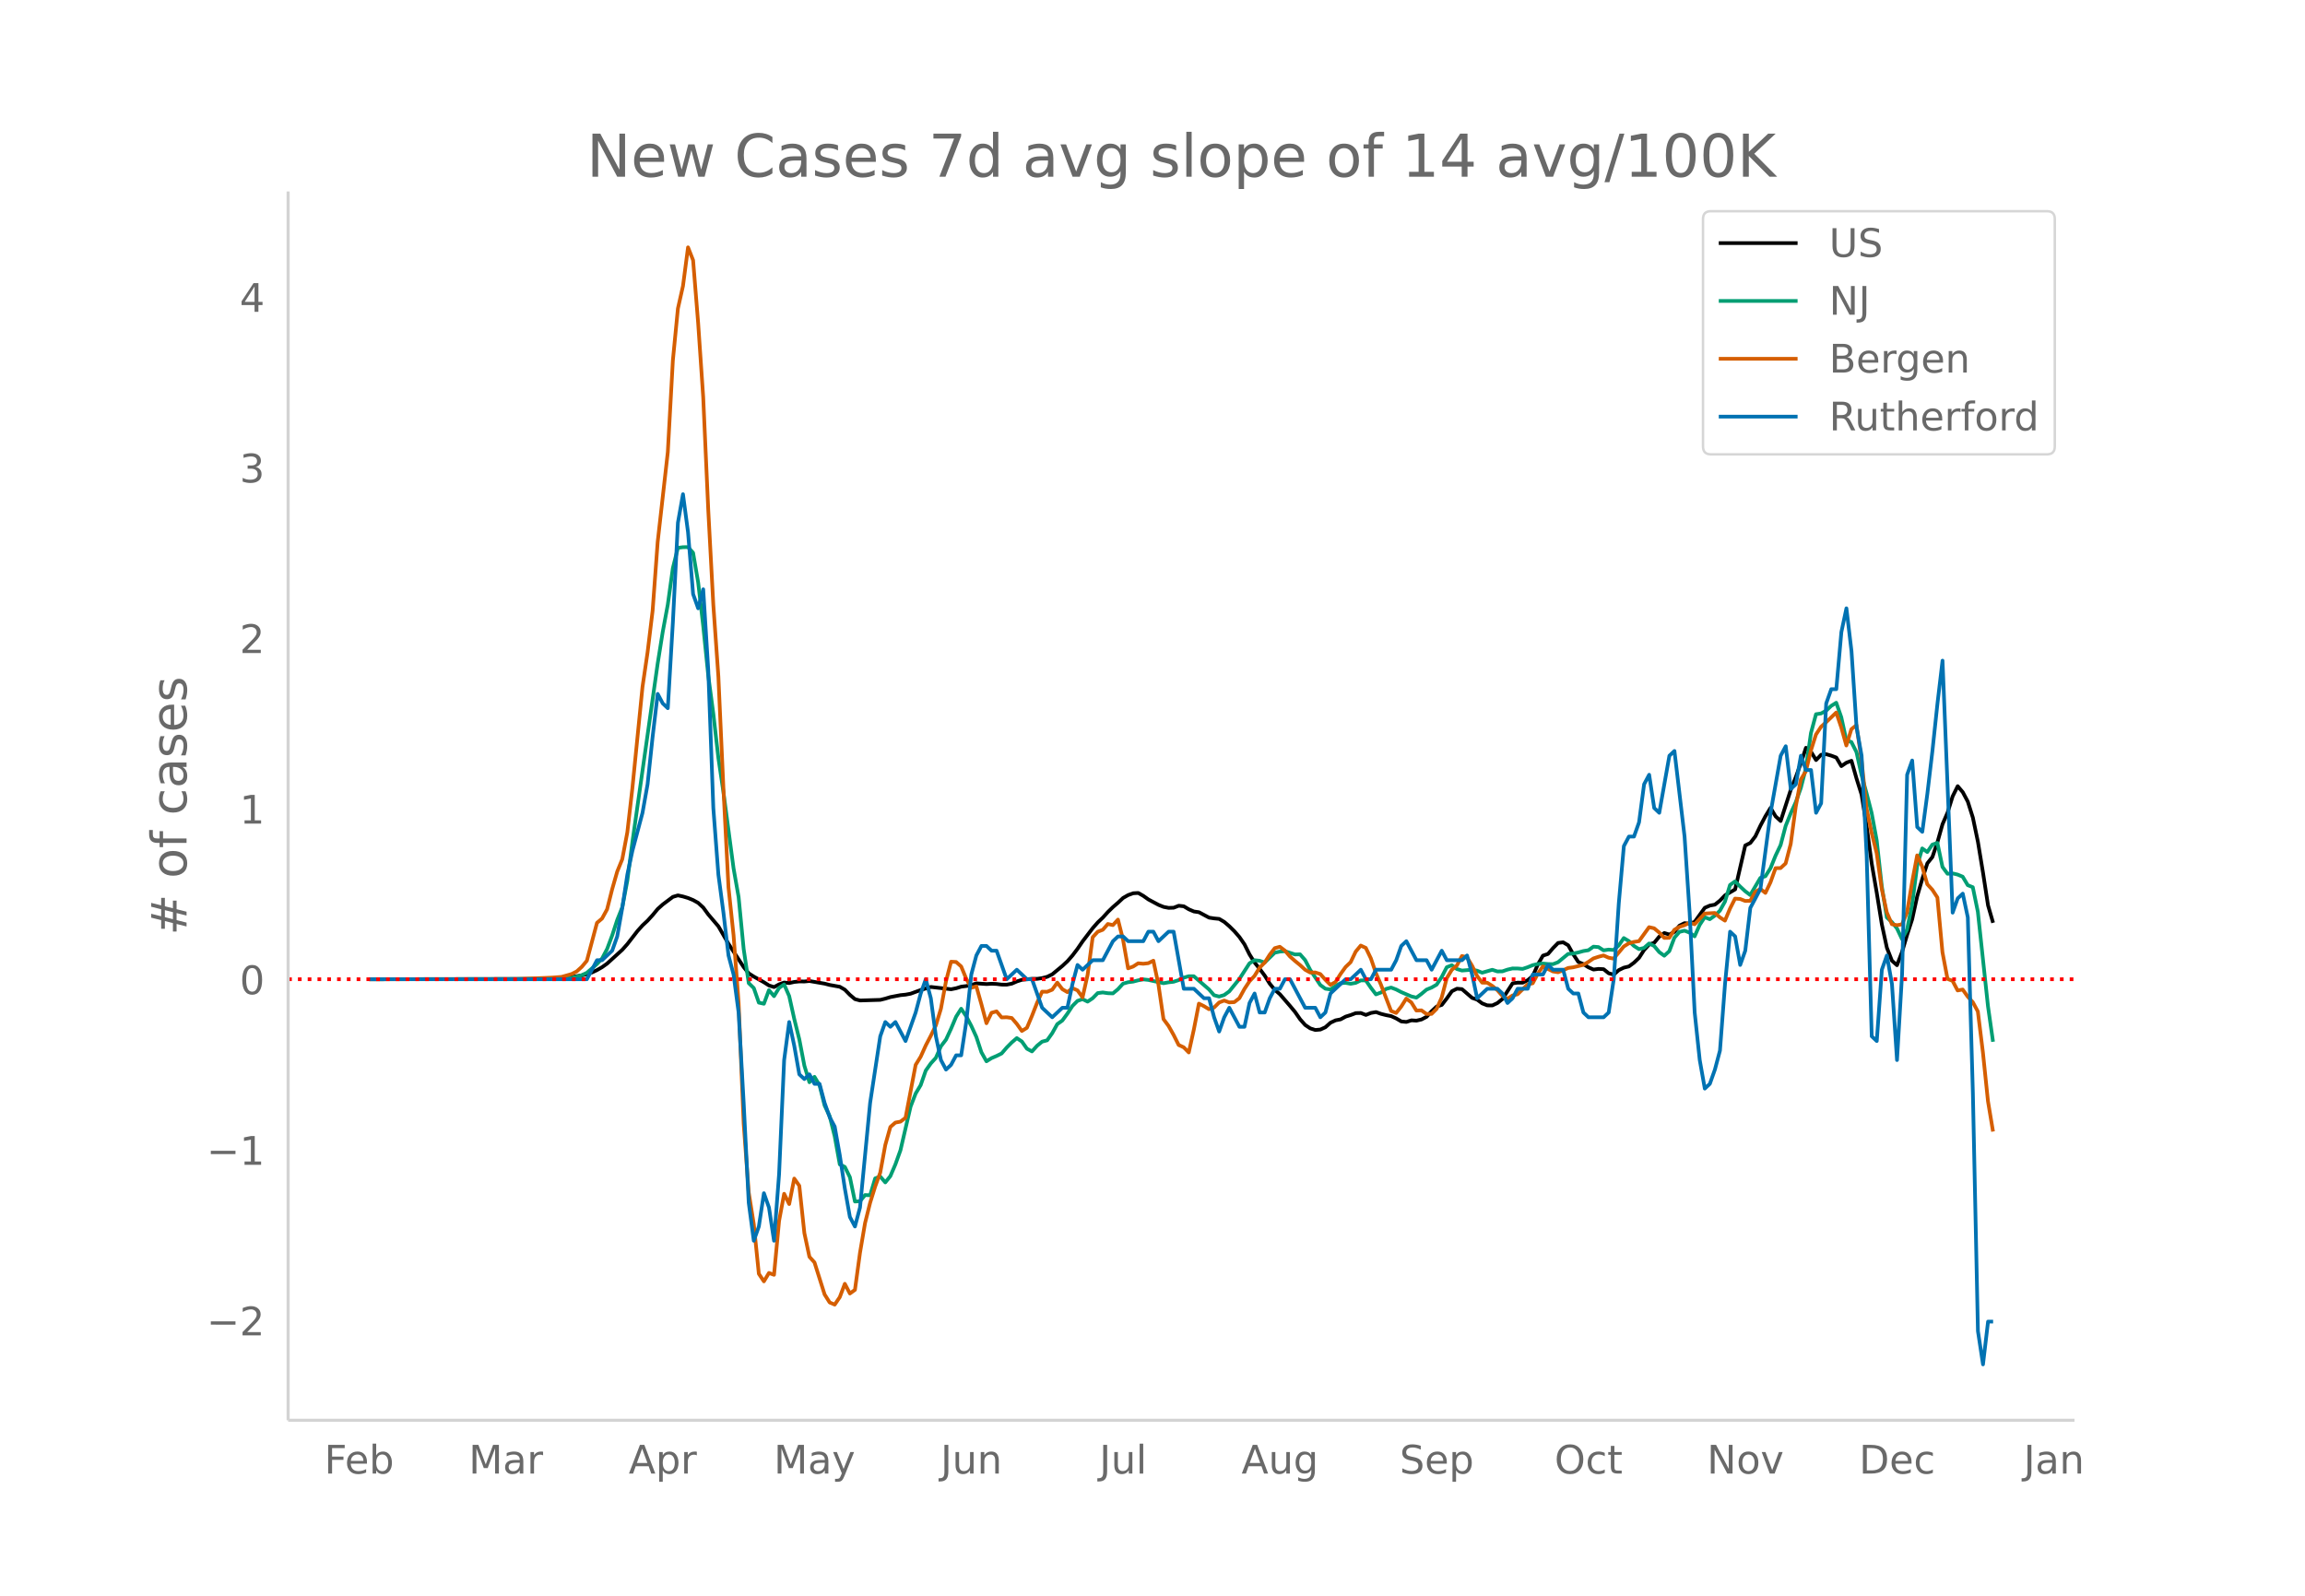 <svg height="864" viewBox="0 0 936 648" width="1248" xmlns="http://www.w3.org/2000/svg" xmlns:xlink="http://www.w3.org/1999/xlink"><defs><style>*{stroke-linecap:butt;stroke-linejoin:round}</style></defs><g id="figure_1"><path d="M0 648h936V0H0z" fill="#fff" id="patch_1"/><g id="axes_1"><path d="M117 576.72h725.4V77.76H117z" fill="none" id="patch_2"/><path clip-path="url(#pa77b707677)" d="M149.973 397.634l65.74-.105 8.217-.204 4.109-.242 4.109-.38 4.108-.606 2.055-.483 2.054-.72 2.055-.97 2.054-1.174 2.054-1.461 6.164-5.605 2.054-2.311 4.109-5.308 2.054-2.287 2.054-1.919 2.055-2.257 2.054-2.484 2.055-1.843 4.108-3.084 2.055-.612 2.054.447 2.054.613 2.055.838 2.054 1.142 2.055 1.89 2.054 2.808 4.109 4.824 4.108 7.121 6.164 9.443 2.054 2.54 2.054 1.313 4.109 2.302 2.054 1.302 2.055.651 2.054-1.095 2.055-.753 2.054.223 2.054-.457 2.055-.204 2.054.025 2.054-.194 6.164 1.066 2.054.534 4.109.736 2.054 1.19 2.054 2.102 2.055 1.735 2.054.539 8.218-.248 2.054-.504 2.054-.627 4.11-.787 2.054-.2 2.054-.384L373.9 402l4.108-1.228 8.218.934 2.054-.414 2.055-.639 2.054-.25 2.054-.424 2.055-.663 4.109.28 2.054-.125 2.054.095 2.055.252 2.054.014 2.054-.405 2.055-.903 2.054-.663 4.109-.407 2.054.021 2.055-.299 2.054-.54 2.054-1.01 4.11-3.4 2.054-1.909 2.054-2.347 2.054-2.713 2.055-3.01 4.108-5.371 2.055-2.333 2.054-1.957 2.055-2.27 2.054-1.997 2.054-1.77 2.055-1.928 2.054-1.166 2.054-.74 2.055-.114 2.054 1.175 2.055 1.455 4.108 2.198 2.055.827 2.054.401 2.054-.068 2.055-.802 2.054.224 2.055 1.234 2.054.871 2.054.303 4.11 2.2 2.053.314 2.055.2 2.054 1.218 2.055 1.756 2.054 2.03 2.054 2.357 2.055 2.979 2.054 4.104 2.054 3.273 2.055 2.569 2.054 2.753 2.055 3.291 2.054 2.482 2.054 1.777 4.11 4.746 2.053 2.476 2.055 2.958 2.054 2.311 2.055 1.37 2.054.656 2.054-.179 2.055-.946 2.054-1.829 2.054-.965 2.055-.398 2.054-1.116 2.055-.637 2.054-.781 2.054-.052 2.055.794 2.054-.813 2.054-.356 2.055.736 2.054.518 2.055.396 2.054.945 2.054 1.212 2.055.202 2.054-.65 2.054.125 2.055-.483 2.054-1.078 2.055-2.27 2.054-1.914 2.054-.635 2.055-2.65 2.054-2.912 2.054-1.033 2.055.186 4.109 3.548 2.054.713 2.054 1.525 2.055.802 2.054.022 2.054-.962 2.055-1.653 4.109-6.362 2.054-.277 2.054.014 2.055-1.018 2.054-1.722 2.054-4.673 2.055-3.57 2.054-.675 2.055-2.389 2.054-2.083 2.054-.267 2.055 1.224 2.054 3.662 2.054 3.114 2.055.849 2.054 1.32 2.055.895 2.054-.26 2.054.114 2.055 1.663 2.054.53 2.054-1.825 2.055-.988 2.054-.502 2.055-1.518 2.054-1.962 2.054-3.185 2.055-2.257 2.054-.677 2.054-2.502 2.055-1.467 2.054.632 2.055-1.085 2.054-2.535 2.054-1.014 2.055.208 2.054-.725 4.109-5.72 2.054-.896 2.055-.385 2.054-1.646 2.054-2.137 4.11-2.42 4.108-17.829 2.054-1.021 2.055-2.686 2.054-4.33 2.054-3.871 2.055-3.35 2.054 3.442 2.054 1.887 4.11-12.693 2.054-5.175 2.054-5.642 2.054-6.22 2.055 1.617 2.054 3.369 2.055-2.157 2.054-.227 2.054.583 2.055.774 2.054 3.48 2.054-1.387 2.055-.78 2.054 7.222 2.055 6.536 2.054 12.891 2.054 15.07 2.055 11.917 2.054 12.775 2.054 9.518 2.055 5.26 2.054 1.828 2.055-5.393 2.054-6.924 2.054-6.317 2.055-9.375 2.054-7.048 2.054-6.316 2.055-2.573 2.054-6.041 2.055-7.272 2.054-4.712 2.054-6.585 2.055-4.14 2.054 2.414 2.054 3.846 2.055 6.492 2.054 9.833 2.055 12.46 2.054 13.341 2.054 7.09h0" fill="none" stroke="#000" stroke-linecap="round" stroke-width="1.5" id="line2d_1"/><path clip-path="url(#pa77b707677)" d="M149.973 397.634l71.903-.103 8.217-.275 2.055-.17 2.054-.482 2.054-.637 2.055-.939 4.109-3.561 2.054-2.236 2.054-3.864 2.055-5.5 2.054-6.298 2.055-5.157 2.054-10.791 2.054-15.658 10.272-72.53 2.055-12.864 2.054-11.062 2.054-14.806 2.055-8.248 2.054-.259 2.054-.036 2.055 2.312 2.054 11.973 2.055 17.703 2.054 20.186 2.054 15.458 2.055 18.017 2.054 13.871 4.109 30.93 2.054 11.662 2.055 21.117 2.054 13.835 2.054 1.993 2.055 5.925 2.054.458 2.054-5.539 2.055 2.455 2.054-3.346 2.055-1.417 2.054 4.727 2.054 9.275 2.055 8.285 2.054 10.695 2.054 6.729 2.055-2.196 2.054 3.422 2.055 8.22 2.054 4.302 2.054 8.228 2.055 11.392 2.054 1.019 2.054 4.162 2.055 9.884 2.054-.115 2.055-2.507 2.054.091 2.054-6.864 2.055-.74 2.054 2.372 2.054-2.543 2.055-4.787 2.054-5.717 4.109-17.715 2.054-5.32 2.055-3.43 2.054-5.897 2.054-2.905 2.055-2.264 2.054-4.703 2.055-2.678 2.054-4.437 2.054-4.878 2.055-3.243 2.054 3.056 2.054 3.892 2.055 4.5 2.054 6.223 2.055 3.673 2.054-1.285 2.054-.88 2.055-1.018 2.054-2.392 2.054-2.08 2.055-1.764 2.054 1.377 2.055 2.925 2.054 1.102 2.054-2.276 2.055-1.683 2.054-.545 2.054-2.893 2.055-3.673 2.054-1.464 2.055-2.793 2.054-3.14 2.054-2.049 2.055-.708 2.054 1.01 2.054-1.388 2.055-2.085 2.054-.251 2.055.302 2.054.08 2.054-1.703 2.055-2.252 2.054-.585 2.054-.247 2.055-.529 2.054-.382 2.055.223 6.163 1.34 2.054-.365 2.054-.231 2.055-.665 2.054-.986 2.055-.593 2.054.012 6.163 5.348 2.054 2.36 2.055.536 2.054-.613 2.055-1.48 4.108-5.045 4.11-6.35 2.053-1.266 2.055.223 2.054.716 4.109-3.995 2.054-.438 2.055-.179 4.108 1.333 2.055-.044 2.054 2.336 2.055 3.935 4.108 6.176 2.055 1.5 2.054.31 2.054-1.368 2.055-1.186 2.054-.127 2.055.37 2.054-.366 2.054-1.007 2.055.024 2.054 2.968 2.054 2.69 2.055-.764 2.054-1.448 2.055-.561 2.054.787 2.054 1.063 4.11 1.759 2.053.485 2.055-1.528 2.054-1.727 2.055-.84 2.054-1.173 2.054-3.108 2.055-3.971 2.054-.82 2.054 1.552 2.055.617 4.109-.334 2.054.394 2.054.811 4.11-1.185 2.053.672 2.055-.036 2.054-.7 2.055-.474 2.054.016 2.054.167 2.055-.684 2.054-.84 2.054-.47 2.055-.178 2.054.195 2.055.06 2.054-.8 4.109-3.375 2.054-.143 2.054-.437 2.055-.573 2.054-.335 2.055-1.448 2.054.171 2.054 1.329 2.055-.306 2.054.163 2.054-1.85 2.055-2.997 2.054 1.226 2.055 1.958 2.054 1.309 2.054-.478 2.055-1.81 2.054.998 2.054 2.483 2.055 1.489 2.054-1.867 2.055-5.439 2.054-2.38 2.054-.489 2.055.784 2.054 1.524 2.054-4.648 2.055-3.131 2.054.816 2.055-1.457 2.054-2.013 2.054-3.665 2.055-6.768 2.054-1.472 2.054 2.093 2.055 1.913 2.054 1.552 4.109-6.963 2.054-.68 2.055-3.24 2.054-5.093 2.054-4.305 2.055-7.783 2.054-5.12 2.055-4.53 2.054-5.753 2.054-7.966 2.055-14.356 2.054-7.64 2.055-.306 2.054-1.115 2.054-1.953 2.055-1.285 2.054 5.885 2.054 9.402 2.055.668 2.054 4.09 2.055 9.288 2.054 7.449 2.054 7.978 2.055 11.081 2.054 18.59 2.054 12.757 2.055 1.87 2.054 2.555 2.055 4.357 2.054-3.852 2.054-10.126 2.055-15.785 2.054-7.051 2.054 1.464 2.055-3.012 2.054-.684 2.055 9.733 2.054 2.78 2.054-.142 2.055.481 2.054.856 2.054 3.441 2.055.832 2.054 9.976 4.109 38.334 2.054 14.456h0" fill="none" stroke="#009e73" stroke-linecap="round" stroke-width="1.5" id="line2d_2"/><path clip-path="url(#pa77b707677)" d="M149.973 397.634l59.577-.038 14.38-.606 4.109-.304 4.109-1.175 2.054-1.061 2.054-1.858 2.055-2.464 4.109-15.393 2.054-1.744 2.054-3.753 2.055-8.151 2.054-7.166 2.055-5.042 2.054-10.919 2.054-17.932 4.109-41.135 2.054-13.99 2.055-16.946 2.054-27.904 4.109-36.433 2.054-37.23 2.055-21.117 2.054-9.137 2.054-15.696 2.055 5.232 2.054 25.477 2.055 30.14 2.054 45.836 2.054 38.443 2.055 29.155 2.054 45.494 2.054 40.112 2.055 19.41 2.054 27.487 2.055 49.059 2.054 27.94 2.054 12.891 2.055 20.132 2.054 3.07 2.054-3.412 2.055.759 2.054-21.876 2.055-11.032 2.054 4.17 2.054-10.35 2.055 2.92 2.054 19.22 2.054 9.63 2.055 2.275 4.109 13.004 2.054 3.26 2.054.873 2.055-3.033 2.054-5.422 2.054 3.943 2.055-1.479 2.054-15.089 2.055-12.056 2.054-8.227 2.054-6.596 2.055-5.65 2.054-11.221 2.054-7.317 2.055-1.782 2.054-.38 2.055-1.554 4.108-21.496 2.055-3.336 2.054-4.55 2.054-3.943 2.055-4.208 2.054-6.786 2.055-11.147 2.054-7.923 2.054.114 2.055 1.82 2.054 4.966 2.054 3.677 2.055-.568 2.054 7.279 2.055 7.696 2.054-4.246 2.054-.569 2.055 2.464 2.054-.075 2.054.303 2.055 2.388 2.054 2.882 2.055-1.29 2.054-4.852 2.054-5.27 2.055-4.55 2.054.039 2.054-.835 2.055-2.88 2.054 2.653 2.055 1.213 2.054-1.63 2.054.91 2.055 2.843 2.054-9.174 2.054-15.241 2.055-2.237 2.054-.796 2.055-2.35 2.054.454 2.054-2.237 2.055 8.114 2.054 11.677 2.054-.72 2.055-1.328 2.054.19 2.055-.228 2.054-1.023 2.054 9.705 2.055 14.028 2.054 2.767 2.054 3.64 2.055 4.095 2.054.947 2.055 2.086 2.054-9.289 2.054-10.54 2.055 1.024 2.054 1.251 2.054-.682 2.055-2.048 2.054-.796 2.055.759 2.054-.114 2.054-1.593 2.055-3.753 2.054-3.109 2.054-2.199 2.055-3.336 2.054-2.047 2.055-3.223 2.054-2.653 2.054-.57 2.055 1.555 2.054 2.389 2.054 1.82 2.055 1.668 2.054 1.895 2.055 1.138 2.054-.038 2.054.644 2.055 2.313 2.054 2.085 2.054-1.137 2.055-3.26 2.054-2.844 2.055-1.972 2.054-4.284 2.054-2.464 2.055.948 2.054 4.246 2.054 5.99 2.055 4.74 4.109 10.652 2.054.797 2.054-2.578 2.055-3.26 2.054 1.554 2.054 3.298 2.055-.076 2.054 1.479 2.055-.038 2.054-2.048 2.054-4.587 2.055-7.848 2.054-3.412 2.054-1.744 2.055-3.867 2.054.493 2.055 3.412 2.054 4.208 2.054 2.692 2.055.038 2.054 1.29 2.054 1.705 2.055 2.35 2.054 1.176 2.055-1.327 2.054-.493 4.109-4.056 2.054-.417 2.054-3.868 2.055-2.957 4.109 2.01 2.054.34 2.054-.795 2.055-.948 2.054-.265 4.109-.986 2.054-1.213 2.055-1.403 2.054-.683 2.054-.53 2.055.91 2.054.379 4.109-4.929 2.054-1.289 2.055-.569 2.054-.303 4.109-5.687 2.054.455 2.054 1.706 2.055 2.2 2.054-.039 2.055-3.26 2.054-1.175 2.054-.683 2.055-1.024 2.054.645 4.109-4.36 4.109-.227 2.054 1.781 2.054 1.327 2.055-4.89 2.054-4.057 2.054.152 2.055.796 2.054-.038 2.055-3.64 2.054-1.213 2.054 1.63 2.055-4.284 2.054-5.762 2.054-.038 2.055-1.896 2.054-7.886 2.055-15.202 2.054-10.995 2.054-3.374 2.055-8.417 2.054-6.483 2.055-3.108 2.054-1.858 4.109-3.943 2.054 6.066 2.054 7.317 2.055-6.635 2.054-1.592 2.055 14.103 2.054 19.715 2.054 9.895 2.055 8.265 2.054 14.482 2.054 9.554 2.055 4.777 2.054.417 2.055-.341 2.054-4.853 2.054-12.283 2.055-10.881 2.054 4.587 2.054 7.128 2.055 2.236 2.054 3.147 2.055 22.217 2.054 10.843 2.054.796 2.055 3.905 2.054-.38 2.054 2.882 2.055 2.237 2.054 3.791 2.055 16.606 2.054 19.79 2.054 12.36h0" fill="none" stroke="#d55e00" stroke-linecap="round" stroke-width="1.5" id="line2d_3"/><path clip-path="url(#pa77b707677)" d="M149.973 397.634h88.338l4.109-7.723h2.054l4.109-3.862 2.054-5.793 2.055-11.586 2.054-13.516 2.054-9.655 4.109-15.447 2.054-11.586 2.055-19.31 2.054-17.378 2.055 3.862 2.054 1.931 2.054-34.757 2.055-40.55 2.054-11.585 2.054 15.447 2.055 25.103 2.054 5.792 2.055-7.723 2.054 32.826 2.054 55.997 2.055 27.033 2.054 15.447 2.054 17.379 2.055 7.723 2.054 15.448 2.055 36.688 2.054 40.55 2.054 15.447 2.055-5.793 2.054-13.517 2.054 5.793 2.055 13.517 2.054-27.033 2.055-46.343 2.054-15.447 2.054 9.654 2.055 11.586 2.054 1.93 2.054-1.93 2.055 3.862h2.054l2.055 7.724 2.054 5.792 2.054 3.862 2.055 11.586 2.054 13.516 2.054 11.586 2.055 3.862 2.054-7.724 4.109-42.48 4.109-27.033 2.054-5.793 2.054 1.93 2.055-1.93 4.109 7.723 4.108-11.585 2.055-7.724 2.054-5.793 2.054 7.724 2.055 15.448 2.054 9.654 2.055 3.862 2.054-1.93 2.054-3.863h2.055l2.054-13.516 2.054-19.31 2.055-7.723 2.054-3.862h2.055l2.054 1.93h2.054l4.109 11.586 4.109-3.862 4.109 3.862h2.054l4.109 11.586 4.108 3.862 4.11-3.862h2.054l2.054-9.655 2.054-7.724 2.055 1.931 4.108-3.861h4.11l4.108-7.724 2.054-1.931h2.055l2.054 1.93h6.163l2.055-3.861h2.054l2.054 3.862 4.11-3.862h2.053l4.11 23.171h4.108l4.109 3.862h2.054l2.054 7.724 2.055 5.793 2.054-5.793 2.055-3.862 4.108 7.724h2.055l2.054-9.655 2.054-3.862 2.055 7.724h2.054l2.055-5.793 2.054-3.862h2.054l2.055-3.862h2.054l6.163 11.586h4.109l2.054 3.862 2.055-1.931 2.054-7.724 6.163-5.793h2.055l4.108-3.862 2.055 3.862h2.054l2.054-3.862h6.164l2.054-3.861 2.054-5.793 2.055-1.931 4.108 7.724h4.11l2.054 3.861 4.108-7.723 2.055 3.862h6.163l2.054-1.931 2.055 7.723 2.054 9.655 4.109-3.862h4.108l2.055 1.931 2.054 3.862 2.055-1.931 2.054-3.862h4.109l2.054-5.793h4.109l2.054-3.862 2.055 1.931h4.108l2.055 7.724 2.054 1.931h2.054l2.055 7.724 2.054 1.93h6.163l2.055-1.93 2.054-13.517 2.054-30.895 2.055-23.17 2.054-3.863h2.055l2.054-5.793 2.054-15.447 2.055-3.862 2.054 13.517 2.054 1.93 4.11-23.17 2.054-1.932 4.108 34.757 2.055 30.895 2.054 40.55 2.054 19.31 2.055 11.585 2.054-1.931 2.055-5.793 2.054-7.724 2.054-27.033 2.055-21.24 2.054 1.93 2.054 11.586 2.055-5.792 2.054-17.379 4.109-7.723 4.109-30.895 4.109-23.172 2.054-3.861 2.054 17.378 2.055-1.931 2.054-11.586 2.054 5.793h2.055l2.054 17.379 2.055-3.862 2.054-40.55 2.054-5.793h2.055l2.054-23.17 2.054-9.656 2.055 17.379 2.054 30.895 2.055 11.585 2.054 40.55 2.054 73.376 2.055 1.93 2.054-28.964 2.054-5.792 2.055 11.585 2.054 30.895 2.055-34.757 2.054-81.099 2.054-5.793 2.055 27.033 2.054 1.931 2.054-15.447 2.055-17.379 2.054-19.309 2.055-17.378 4.108 102.34 2.055-5.794 2.054-1.93 2.054 9.654 2.055 71.445 2.054 96.546 2.055 13.517 2.054-17.378h2.054" fill="none" stroke="#0072b2" stroke-linecap="round" stroke-width="1.5" id="line2d_4"/><path clip-path="url(#pa77b707677)" d="M117 397.634h725.4" fill="none" stroke="red" stroke-dasharray="1.5,2.475" stroke-width="1.5" id="line2d_5"/><path d="M117 576.72V77.76" fill="none" stroke="#d3d3d3" stroke-linecap="square" stroke-width="1.25" id="patch_3"/><path d="M117 576.72h725.4" fill="none" stroke="#d3d3d3" stroke-linecap="square" stroke-width="1.25" id="patch_4"/><g id="matplotlib.axis_1"><g id="xtick_1"><g transform="matrix(.16 0 0 -.16 131.701 598.378)" fill="#696969" id="text_1"><defs><path d="M9.813 72.906h41.89v-8.312H19.672V43.109h28.906v-8.297H19.672V0h-9.86z" id="DejaVuSans-70"/><path d="M56.203 29.594v-4.39H14.891q.593-9.282 5.593-14.142 5-4.859 13.938-4.859 5.172 0 10.031 1.266 4.86 1.265 9.656 3.812v-8.5Q49.266.734 44.187-.344 39.11-1.422 33.892-1.422q-13.094 0-20.735 7.61-7.64 7.625-7.64 20.625 0 13.421 7.25 21.296Q20.016 56 32.328 56q11.031 0 17.453-7.11 6.422-7.093 6.422-19.296zm-8.984 2.64q-.094 7.36-4.125 11.75-4.032 4.407-10.672 4.407-7.516 0-12.031-4.25-4.516-4.25-5.203-11.97z" id="DejaVuSans-101"/><path d="M48.688 27.297q0 9.906-4.079 15.547-4.078 5.64-11.203 5.64-7.14 0-11.218-5.64-4.079-5.64-4.079-15.547 0-9.906 4.078-15.547 4.079-5.64 11.22-5.64 7.124 0 11.202 5.64t4.078 15.547zM18.108 46.39q2.844 4.875 7.157 7.234Q29.594 56 35.594 56q9.968 0 16.187-7.906 6.235-7.907 6.235-20.797T51.78 6.484q-6.218-7.906-16.187-7.906-6 0-10.328 2.375-4.313 2.375-7.157 7.25V0H9.08v75.984h9.03z" id="DejaVuSans-98"/></defs><use xlink:href="#DejaVuSans-70"/><use x="52.02" xlink:href="#DejaVuSans-101"/><use x="113.543" xlink:href="#DejaVuSans-98"/></g></g><g id="xtick_2"><g transform="matrix(.16 0 0 -.16 190.347 598.378)" fill="#696969" id="text_2"><defs><path d="M9.813 72.906h14.703l18.593-49.61 18.703 49.61h14.704V0H66.89v64.016l-18.797-50h-9.907l-18.796 50V0H9.813z" id="DejaVuSans-77"/><path d="M34.281 27.484q-10.89 0-15.093-2.484-4.204-2.484-4.204-8.5 0-4.781 3.157-7.594 3.156-2.797 8.562-2.797 7.485 0 12 5.297 4.516 5.297 4.516 14.078v2zm17.922 3.72V0H43.22v8.297Q40.14 3.328 35.547.953q-4.594-2.375-11.234-2.375-8.391 0-13.36 4.719Q6 8.016 6 15.922q0 9.219 6.172 13.906 6.187 4.688 18.437 4.688h12.61v.89q0 6.203-4.078 9.594-4.078 3.39-11.453 3.39-4.688 0-9.141-1.124-4.438-1.125-8.531-3.375v8.312q4.921 1.906 9.562 2.844 4.64.953 9.031.953 11.875 0 17.735-6.156 5.86-6.14 5.86-18.64z" id="DejaVuSans-97"/><path d="M41.11 46.297q-1.516.875-3.297 1.281Q36.03 48 33.89 48q-7.625 0-11.703-4.953-4.079-4.953-4.079-14.234V0H9.08v54.688h9.03v-8.5q2.844 4.984 7.375 7.39Q30.031 56 36.531 56q.922 0 2.047-.125 1.125-.11 2.484-.36z" id="DejaVuSans-114"/></defs><use xlink:href="#DejaVuSans-77"/><use x="86.279" xlink:href="#DejaVuSans-97"/><use x="147.559" xlink:href="#DejaVuSans-114"/></g></g><g id="xtick_3"><g transform="matrix(.16 0 0 -.16 255.287 598.378)" fill="#696969" id="text_3"><defs><path d="M34.188 63.188L20.797 26.906h26.812zm-5.579 9.718h11.188L67.578 0h-10.25l-6.64 18.703h-32.86L11.188 0H.78z" id="DejaVuSans-65"/><path d="M18.11 8.203v-29H9.077v75.484h9.031v-8.296q2.844 4.875 7.157 7.234Q29.594 56 35.594 56q9.968 0 16.187-7.906 6.235-7.907 6.235-20.797T51.78 6.484q-6.218-7.906-16.187-7.906-6 0-10.328 2.375-4.313 2.375-7.157 7.25zm30.578 19.094q0 9.906-4.079 15.547-4.078 5.64-11.203 5.64-7.14 0-11.218-5.64-4.079-5.64-4.079-15.547 0-9.906 4.078-15.547 4.079-5.64 11.22-5.64 7.124 0 11.202 5.64t4.078 15.547z" id="DejaVuSans-112"/></defs><use xlink:href="#DejaVuSans-65"/><use x="68.408" xlink:href="#DejaVuSans-112"/><use x="131.885" xlink:href="#DejaVuSans-114"/></g></g><g id="xtick_4"><g transform="matrix(.16 0 0 -.16 314.218 598.378)" fill="#696969" id="text_4"><defs><path d="M32.172-5.078q-3.797-9.766-7.422-12.735-3.61-2.984-9.656-2.984H7.906v7.516h5.282q3.703 0 5.75 1.765Q21-9.766 23.483-3.219l1.61 4.094-22.11 53.813H12.5l17.094-42.766 17.093 42.766h9.516z" id="DejaVuSans-121"/></defs><use xlink:href="#DejaVuSans-77"/><use x="86.279" xlink:href="#DejaVuSans-97"/><use x="147.559" xlink:href="#DejaVuSans-121"/></g></g><g id="xtick_5"><g transform="matrix(.16 0 0 -.16 381.943 598.378)" fill="#696969" id="text_5"><defs><path d="M9.813 72.906h9.859V5.078q0-13.187-5-19.14-5-5.954-16.094-5.954h-3.75v8.297h3.078q6.531 0 9.219 3.672Q9.813-4.39 9.813 5.078z" id="DejaVuSans-74"/><path d="M8.5 21.578v33.11h8.984V21.922q0-7.766 3.016-11.656 3.031-3.875 9.094-3.875 7.265 0 11.484 4.64 4.234 4.64 4.234 12.656v31h8.985V0h-8.984v8.406Q42.047 3.422 37.718 1q-4.313-2.422-10.032-2.422-9.421 0-14.312 5.86Q8.5 10.296 8.5 21.578zM31.11 56z" id="DejaVuSans-117"/><path d="M54.89 33.016V0h-8.984v32.719q0 7.765-3.031 11.61-3.031 3.858-9.078 3.858-7.281 0-11.484-4.64-4.204-4.625-4.204-12.64V0H9.08v54.688h9.03v-8.5q3.235 4.937 7.594 7.374Q30.078 56 35.797 56q9.422 0 14.25-5.828 4.844-5.828 4.844-17.156z" id="DejaVuSans-110"/></defs><use xlink:href="#DejaVuSans-74"/><use x="29.492" xlink:href="#DejaVuSans-117"/><use x="92.871" xlink:href="#DejaVuSans-110"/></g></g><g id="xtick_6"><g transform="matrix(.16 0 0 -.16 446.422 598.378)" fill="#696969" id="text_6"><defs><path d="M9.422 75.984h8.984V0H9.422z" id="DejaVuSans-108"/></defs><use xlink:href="#DejaVuSans-74"/><use x="29.492" xlink:href="#DejaVuSans-117"/><use x="92.871" xlink:href="#DejaVuSans-108"/></g></g><g id="xtick_7"><g transform="matrix(.16 0 0 -.16 504.14 598.378)" fill="#696969" id="text_7"><defs><path d="M45.406 27.984q0 9.766-4.031 15.125-4.016 5.375-11.297 5.375-7.219 0-11.25-5.375-4.031-5.359-4.031-15.125 0-9.718 4.031-15.093t11.25-5.375q7.281 0 11.297 5.375 4.031 5.375 4.031 15.093zm8.985-21.203q0-13.953-6.203-20.765Q42-20.797 29.203-20.797q-4.734 0-8.937.703-4.203.703-8.157 2.172v8.735q3.954-2.141 7.813-3.157 3.86-1.031 7.86-1.031 8.843 0 13.234 4.61 4.39 4.609 4.39 13.937v4.453q-2.781-4.844-7.125-7.234Q33.938 0 27.875 0 17.828 0 11.672 7.656q-6.156 7.672-6.156 20.328 0 12.688 6.156 20.344Q17.828 56 27.875 56q6.063 0 10.406-2.39 4.344-2.391 7.125-7.22v8.297h8.985z" id="DejaVuSans-103"/></defs><use xlink:href="#DejaVuSans-65"/><use x="68.408" xlink:href="#DejaVuSans-117"/><use x="131.787" xlink:href="#DejaVuSans-103"/></g></g><g id="xtick_8"><g transform="matrix(.16 0 0 -.16 568.366 598.378)" fill="#696969" id="text_8"><defs><path d="M53.516 70.516V60.89q-5.61 2.687-10.594 4-4.984 1.328-9.625 1.328-8.047 0-12.422-3.125t-4.375-8.89q0-4.845 2.906-7.313 2.907-2.453 11.016-3.97l5.953-1.218q11.031-2.11 16.281-7.406 5.25-5.297 5.25-14.172 0-10.61-7.11-16.078-7.093-5.469-20.812-5.469-5.172 0-11.015 1.172Q13.14.922 6.89 3.219v10.156q6-3.36 11.765-5.078 5.766-1.703 11.328-1.703 8.438 0 13.032 3.312 4.593 3.328 4.593 9.485 0 5.359-3.297 8.39-3.296 3.032-10.812 4.547L27.484 33.5q-11.03 2.188-15.968 6.875-4.922 4.688-4.922 13.047 0 9.672 6.812 15.234 6.813 5.563 18.766 5.563 5.14 0 10.453-.938 5.328-.922 10.89-2.765z" id="DejaVuSans-83"/></defs><use xlink:href="#DejaVuSans-83"/><use x="63.477" xlink:href="#DejaVuSans-101"/><use x="125" xlink:href="#DejaVuSans-112"/></g></g><g id="xtick_9"><g transform="matrix(.16 0 0 -.16 631.245 598.378)" fill="#696969" id="text_9"><defs><path d="M39.406 66.219q-10.75 0-17.078-8.016-6.312-8-6.312-21.828 0-13.766 6.312-21.781 6.328-8 17.078-8 10.735 0 17.016 8 6.281 8.015 6.281 21.781 0 13.828-6.281 21.828-6.281 8.016-17.016 8.016zm0 8q15.328 0 24.5-10.281 9.188-10.282 9.188-27.563 0-17.234-9.188-27.516-9.172-10.28-24.5-10.28-15.375 0-24.593 10.25-9.204 10.265-9.204 27.546t9.204 27.563q9.218 10.28 24.593 10.28z" id="DejaVuSans-79"/><path d="M48.781 52.594v-8.407q-3.812 2.11-7.64 3.157-3.828 1.047-7.735 1.047-8.75 0-13.593-5.547-4.829-5.532-4.829-15.547 0-10.016 4.829-15.563 4.843-5.53 13.593-5.53 3.907 0 7.735 1.046 3.828 1.047 7.64 3.156V2.094Q45.016.344 40.984-.531q-4.015-.89-8.562-.89-12.36 0-19.64 7.765-7.266 7.765-7.266 20.953 0 13.375 7.343 21.031Q20.22 56 33.016 56q4.14 0 8.093-.86 3.953-.843 7.672-2.546z" id="DejaVuSans-99"/><path d="M18.313 70.219V54.688h18.5v-6.985h-18.5V18.016q0-6.688 1.828-8.594 1.828-1.906 7.453-1.906h9.218V0h-9.218q-10.407 0-14.36 3.875-3.953 3.89-3.953 14.14v29.688H2.687v6.984h6.594V70.22z" id="DejaVuSans-116"/></defs><use xlink:href="#DejaVuSans-79"/><use x="78.711" xlink:href="#DejaVuSans-99"/><use x="133.691" xlink:href="#DejaVuSans-116"/></g></g><g id="xtick_10"><g transform="matrix(.16 0 0 -.16 693.148 598.378)" fill="#696969" id="text_10"><defs><path d="M9.813 72.906h13.28l32.329-60.984v60.984h9.562V0h-13.28L19.39 60.984V0H9.813z" id="DejaVuSans-78"/><path d="M30.61 48.39q-7.22 0-11.422-5.64-4.204-5.64-4.204-15.453 0-9.813 4.172-15.453 4.188-5.64 11.453-5.64 7.188 0 11.375 5.655 4.203 5.672 4.203 15.438 0 9.719-4.203 15.406-4.187 5.688-11.375 5.688zm0 7.61q11.718 0 18.406-7.625 6.703-7.61 6.703-21.078 0-13.422-6.703-21.078-6.688-7.64-18.407-7.64-11.765 0-18.437 7.64-6.656 7.656-6.656 21.078 0 13.469 6.656 21.078Q18.844 56 30.609 56z" id="DejaVuSans-111"/><path d="M2.984 54.688H12.5L29.594 8.797l17.093 45.89h9.516L35.687 0H23.485z" id="DejaVuSans-118"/></defs><use xlink:href="#DejaVuSans-78"/><use x="74.805" xlink:href="#DejaVuSans-111"/><use x="135.986" xlink:href="#DejaVuSans-118"/></g></g><g id="xtick_11"><g transform="matrix(.16 0 0 -.16 754.913 598.378)" fill="#696969" id="text_11"><defs><path d="M19.672 64.797V8.109h11.922q15.093 0 22.093 6.829 7 6.843 7 21.593 0 14.64-7 21.453-7 6.813-22.093 6.813zm-9.86 8.11h20.266q21.188 0 31.094-8.813 9.922-8.813 9.922-27.563 0-18.86-9.969-27.703Q51.172 0 30.078 0H9.813z" id="DejaVuSans-68"/></defs><use xlink:href="#DejaVuSans-68"/><use x="77.002" xlink:href="#DejaVuSans-101"/><use x="138.525" xlink:href="#DejaVuSans-99"/></g></g><g id="xtick_12"><g transform="matrix(.16 0 0 -.16 821.747 598.378)" fill="#696969" id="text_12"><use xlink:href="#DejaVuSans-74"/><use x="29.492" xlink:href="#DejaVuSans-97"/><use x="90.771" xlink:href="#DejaVuSans-110"/></g></g></g><g id="matplotlib.axis_2"><g id="ytick_1"><g transform="matrix(.16 0 0 -.16 83.912 542.253)" fill="#696969" id="text_13"><defs><path d="M10.594 35.5h62.593v-8.297H10.594z" id="DejaVuSans-8722"/><path d="M19.188 8.297h34.421V0H7.33v8.297q5.609 5.812 15.296 15.594 9.703 9.797 12.188 12.64 4.734 5.313 6.609 9 1.89 3.688 1.89 7.25 0 5.813-4.078 9.469-4.078 3.672-10.625 3.672-4.64 0-9.797-1.61-5.14-1.609-11-4.89v9.969Q13.767 71.78 18.938 73q5.188 1.219 9.485 1.219 11.328 0 18.062-5.672 6.735-5.656 6.735-15.125 0-4.5-1.688-8.531-1.672-4.016-6.125-9.485-1.218-1.422-7.765-8.187-6.532-6.766-18.453-18.922z" id="DejaVuSans-50"/></defs><use xlink:href="#DejaVuSans-8722"/><use x="83.789" xlink:href="#DejaVuSans-50"/></g></g><g id="ytick_2"><g transform="matrix(.16 0 0 -.16 83.912 472.983)" fill="#696969" id="text_14"><defs><path d="M12.406 8.297h16.11v55.625l-17.532-3.516v8.985l17.438 3.515h9.86V8.296H54.39V0H12.406z" id="DejaVuSans-49"/></defs><use xlink:href="#DejaVuSans-8722"/><use x="83.789" xlink:href="#DejaVuSans-49"/></g></g><g id="ytick_3"><g transform="matrix(.16 0 0 -.16 97.32 403.713)" fill="#696969" id="text_15"><defs><path d="M31.781 66.406q-7.61 0-11.453-7.5Q16.5 51.422 16.5 36.375q0-14.984 3.828-22.484 3.844-7.5 11.453-7.5 7.672 0 11.5 7.5 3.844 7.5 3.844 22.484 0 15.047-3.844 22.531-3.828 7.5-11.5 7.5zm0 7.813q12.266 0 18.735-9.703 6.468-9.688 6.468-28.141 0-18.406-6.468-28.11-6.47-9.687-18.735-9.687-12.25 0-18.718 9.688-6.47 9.703-6.47 28.109 0 18.453 6.47 28.14Q19.53 74.22 31.78 74.22z" id="DejaVuSans-48"/></defs><use xlink:href="#DejaVuSans-48"/></g></g><g id="ytick_4"><use xlink:href="#DejaVuSans-49" transform="matrix(.16 0 0 -.16 97.32 334.443)" fill="#696969" id="text_16"/></g><g id="ytick_5"><use xlink:href="#DejaVuSans-50" transform="matrix(.16 0 0 -.16 97.32 265.173)" fill="#696969" id="text_17"/></g><g id="ytick_6"><g transform="matrix(.16 0 0 -.16 97.32 195.903)" fill="#696969" id="text_18"><defs><path d="M40.578 39.313Q47.656 37.797 51.625 33q3.984-4.781 3.984-11.813 0-10.78-7.422-16.703-7.421-5.906-21.093-5.906-4.578 0-9.438.906-4.86.907-10.031 2.72v9.515q4.094-2.39 8.969-3.61 4.89-1.218 10.218-1.218 9.266 0 14.125 3.656 4.86 3.656 4.86 10.64 0 6.454-4.516 10.079-4.515 3.64-12.562 3.64h-8.5v8.11h8.89q7.266 0 11.125 2.906 3.86 2.906 3.86 8.375 0 5.61-3.985 8.61-3.968 3.015-11.39 3.015-4.063 0-8.703-.89-4.641-.876-10.203-2.72v8.782q5.624 1.562 10.53 2.344 4.907.78 9.25.78 11.235 0 17.766-5.109 6.547-5.093 6.547-13.78 0-6.063-3.468-10.235-3.47-4.172-9.86-5.782z" id="DejaVuSans-51"/></defs><use xlink:href="#DejaVuSans-51"/></g></g><g id="ytick_7"><g transform="matrix(.16 0 0 -.16 97.32 126.633)" fill="#696969" id="text_19"><defs><path d="M37.797 64.313L12.89 25.39h24.906zm-2.594 8.593H47.61V25.391h10.407v-8.203H47.609V0h-9.812v17.188H4.89v9.515z" id="DejaVuSans-52"/></defs><use xlink:href="#DejaVuSans-52"/></g></g><g transform="matrix(0 -.2 -.2 0 75.753 379.813)" fill="#696969" id="text_20"><defs><path d="M51.125 44H36.922l-4.11-16.313h14.313zm-7.328 27.781l-5.078-20.265h14.265L58.11 71.78h7.813L60.89 51.516h15.234V44h-17.14l-4-16.313h15.53V20.22H53.079L48 0h-7.813l5.032 20.219H30.906L25.875 0h-7.86l5.079 20.219H7.719v7.468h17.187L29 44H13.281v7.516h17.625l4.985 20.265z" id="DejaVuSans-35"/><path d="M37.11 75.984V68.5h-8.594q-4.828 0-6.72-1.953-1.874-1.953-1.874-7.031v-4.828h14.797v-6.985H19.922V0H10.89v47.703H2.297v6.984h8.594V58.5q0 9.125 4.25 13.297 4.25 4.187 13.468 4.187z" id="DejaVuSans-102"/><path d="M44.281 53.078v-8.5q-3.797 1.953-7.906 2.922-4.094.984-8.5.984-6.688 0-10.031-2.047-3.344-2.046-3.344-6.156 0-3.125 2.39-4.906 2.391-1.781 9.626-3.39l3.078-.688q9.562-2.047 13.593-5.781 4.032-3.735 4.032-10.422 0-7.625-6.032-12.078-6.03-4.438-16.578-4.438-4.39 0-9.156.86Q10.688.296 5.422 2v9.281q4.984-2.594 9.812-3.89 4.829-1.282 9.579-1.282 6.343 0 9.75 2.172 3.421 2.172 3.421 6.125 0 3.656-2.468 5.61-2.453 1.953-10.813 3.765l-3.125.735q-8.344 1.75-12.062 5.39-3.704 3.64-3.704 9.985 0 7.718 5.47 11.906Q16.75 56 26.811 56q4.97 0 9.36-.734 4.406-.72 8.11-2.188z" id="DejaVuSans-115"/></defs><use xlink:href="#DejaVuSans-35"/><use x="83.789" xlink:href="#DejaVuSans-32"/><use x="115.576" xlink:href="#DejaVuSans-111"/><use x="176.758" xlink:href="#DejaVuSans-102"/><use x="211.963" xlink:href="#DejaVuSans-32"/><use x="243.75" xlink:href="#DejaVuSans-99"/><use x="298.73" xlink:href="#DejaVuSans-97"/><use x="360.01" xlink:href="#DejaVuSans-115"/><use x="412.109" xlink:href="#DejaVuSans-101"/><use x="473.633" xlink:href="#DejaVuSans-115"/></g></g><g transform="matrix(.24 0 0 -.24 238.224 71.76)" fill="#696969" id="text_21"><defs><path d="M4.203 54.688h8.985l11.234-42.672 11.172 42.672h10.593l11.235-42.672 11.187 42.672h8.985L63.28 0H52.688L40.922 44.828 29.109 0H18.5z" id="DejaVuSans-119"/><path d="M64.406 67.281v-10.39q-4.984 4.64-10.625 6.922-5.64 2.296-11.984 2.296-12.5 0-19.14-7.64-6.641-7.64-6.641-22.094 0-14.406 6.64-22.047 6.64-7.64 19.14-7.64 6.345 0 11.985 2.296 5.64 2.297 10.625 6.938V5.609Q59.234 2.094 53.437.33q-5.78-1.75-12.218-1.75-16.563 0-26.094 10.124-9.516 10.14-9.516 27.672 0 17.578 9.516 27.703 9.531 10.14 26.094 10.14 6.531 0 12.312-1.734 5.797-1.734 10.875-5.203z" id="DejaVuSans-67"/><path d="M8.203 72.906h46.875v-4.203L28.61 0H18.312L43.22 64.594H8.203z" id="DejaVuSans-55"/><path d="M45.406 46.39v29.594h8.985V0h-8.985v8.203Q42.578 3.328 38.25.953q-4.313-2.375-10.375-2.375-9.906 0-16.14 7.906-6.22 7.922-6.22 20.813 0 12.89 6.22 20.797Q17.968 56 27.874 56q6.063 0 10.375-2.375 4.328-2.36 7.156-7.234zm-30.61-19.093q0-9.906 4.079-15.547 4.078-5.64 11.203-5.64 7.125 0 11.219 5.64 4.11 5.64 4.11 15.547 0 9.906-4.11 15.547-4.094 5.64-11.219 5.64-7.125 0-11.203-5.64-4.078-5.64-4.078-15.547z" id="DejaVuSans-100"/><path d="M25.39 72.906h8.297L8.297-9.28H0z" id="DejaVuSans-47"/><path d="M9.813 72.906h9.859V42.094L52.39 72.906h12.703L28.906 38.922 67.672 0H54.688L19.672 35.11V0h-9.86z" id="DejaVuSans-75"/></defs><use xlink:href="#DejaVuSans-78"/><use x="74.805" xlink:href="#DejaVuSans-101"/><use x="136.328" xlink:href="#DejaVuSans-119"/><use x="218.115" xlink:href="#DejaVuSans-32"/><use x="249.902" xlink:href="#DejaVuSans-67"/><use x="319.727" xlink:href="#DejaVuSans-97"/><use x="381.006" xlink:href="#DejaVuSans-115"/><use x="433.105" xlink:href="#DejaVuSans-101"/><use x="494.629" xlink:href="#DejaVuSans-115"/><use x="546.729" xlink:href="#DejaVuSans-32"/><use x="578.516" xlink:href="#DejaVuSans-55"/><use x="642.139" xlink:href="#DejaVuSans-100"/><use x="705.615" xlink:href="#DejaVuSans-32"/><use x="737.402" xlink:href="#DejaVuSans-97"/><use x="798.682" xlink:href="#DejaVuSans-118"/><use x="857.861" xlink:href="#DejaVuSans-103"/><use x="921.338" xlink:href="#DejaVuSans-32"/><use x="953.125" xlink:href="#DejaVuSans-115"/><use x="1005.225" xlink:href="#DejaVuSans-108"/><use x="1033.008" xlink:href="#DejaVuSans-111"/><use x="1094.189" xlink:href="#DejaVuSans-112"/><use x="1157.666" xlink:href="#DejaVuSans-101"/><use x="1219.189" xlink:href="#DejaVuSans-32"/><use x="1250.977" xlink:href="#DejaVuSans-111"/><use x="1312.158" xlink:href="#DejaVuSans-102"/><use x="1347.363" xlink:href="#DejaVuSans-32"/><use x="1379.15" xlink:href="#DejaVuSans-49"/><use x="1442.773" xlink:href="#DejaVuSans-52"/><use x="1506.396" xlink:href="#DejaVuSans-32"/><use x="1538.184" xlink:href="#DejaVuSans-97"/><use x="1599.463" xlink:href="#DejaVuSans-118"/><use x="1658.643" xlink:href="#DejaVuSans-103"/><use x="1722.119" xlink:href="#DejaVuSans-47"/><use x="1755.811" xlink:href="#DejaVuSans-49"/><use x="1819.434" xlink:href="#DejaVuSans-48"/><use x="1883.057" xlink:href="#DejaVuSans-48"/><use x="1946.68" xlink:href="#DejaVuSans-75"/></g><g id="legend_1"><path d="M694.75 184.5H831.2q3.2 0 3.2-3.2V88.96q0-3.2-3.2-3.2H694.75q-3.2 0-3.2 3.2v92.34q0 3.2 3.2 3.2z" fill="none" opacity=".8" stroke="#ccc" id="patch_5"/><path d="M697.95 98.718h32" fill="none" stroke="#000" stroke-linecap="round" stroke-width="1.5" id="line2d_6"/><g transform="matrix(.16 0 0 -.16 742.75 104.317)" fill="#696969" id="text_22"><defs><path d="M8.688 72.906h9.921V28.61q0-11.718 4.235-16.875 4.25-5.14 13.781-5.14 9.469 0 13.719 5.14 4.25 5.157 4.25 16.875v44.297H64.5V27.391q0-14.25-7.063-21.532-7.046-7.28-20.812-7.28-13.828 0-20.89 7.28-7.047 7.282-7.047 21.532z" id="DejaVuSans-85"/></defs><use xlink:href="#DejaVuSans-85"/><use x="73.193" xlink:href="#DejaVuSans-83"/></g><path d="M697.95 122.203h32" fill="none" stroke="#009e73" stroke-linecap="round" stroke-width="1.5" id="line2d_8"/><g transform="matrix(.16 0 0 -.16 742.75 127.802)" fill="#696969" id="text_23"><use xlink:href="#DejaVuSans-78"/><use x="74.805" xlink:href="#DejaVuSans-74"/></g><path d="M697.95 145.688h32" fill="none" stroke="#d55e00" stroke-linecap="round" stroke-width="1.5" id="line2d_10"/><g transform="matrix(.16 0 0 -.16 742.75 151.287)" fill="#696969" id="text_24"><defs><path d="M19.672 34.813V8.108H35.5q7.953 0 11.781 3.297 3.844 3.297 3.844 10.078 0 6.844-3.844 10.078-3.828 3.25-11.781 3.25zm0 29.984V42.828h14.61q7.218 0 10.75 2.703 3.546 2.719 3.546 8.282 0 5.515-3.547 8.25-3.531 2.734-10.75 2.734zm-9.86 8.11h25.204q11.28 0 17.375-4.688Q58.5 63.53 58.5 54.89q0-6.703-3.125-10.657-3.125-3.953-9.188-4.922 7.282-1.562 11.313-6.53 4.031-4.954 4.031-12.376 0-9.765-6.64-15.093Q48.25 0 35.984 0H9.812z" id="DejaVuSans-66"/></defs><use xlink:href="#DejaVuSans-66"/><use x="68.604" xlink:href="#DejaVuSans-101"/><use x="130.127" xlink:href="#DejaVuSans-114"/><use x="169.49" xlink:href="#DejaVuSans-103"/><use x="232.967" xlink:href="#DejaVuSans-101"/><use x="294.49" xlink:href="#DejaVuSans-110"/></g><path d="M697.95 169.173h32" fill="none" stroke="#0072b2" stroke-linecap="round" stroke-width="1.5" id="line2d_12"/><g transform="matrix(.16 0 0 -.16 742.75 174.773)" fill="#696969" id="text_25"><defs><path d="M44.39 34.188q3.172-1.079 6.172-4.594 3-3.516 6.032-9.672L66.609 0H56l-9.313 18.703q-3.624 7.328-7.015 9.719-3.39 2.39-9.25 2.39h-10.75V0h-9.86v72.906h22.266q12.5 0 18.656-5.234 6.157-5.219 6.157-15.766 0-6.89-3.203-11.437-3.204-4.532-9.297-6.282zM19.673 64.797V38.922h12.406q7.125 0 10.766 3.297 3.64 3.297 3.64 9.687 0 6.39-3.64 9.64-3.64 3.25-10.766 3.25z" id="DejaVuSans-82"/><path d="M54.89 33.016V0h-8.984v32.719q0 7.765-3.031 11.61-3.031 3.858-9.078 3.858-7.281 0-11.484-4.64-4.204-4.625-4.204-12.64V0H9.08v75.984h9.03V46.188q3.235 4.937 7.594 7.374Q30.078 56 35.797 56q9.422 0 14.25-5.828 4.844-5.828 4.844-17.156z" id="DejaVuSans-104"/></defs><use xlink:href="#DejaVuSans-82"/><use x="64.982" xlink:href="#DejaVuSans-117"/><use x="128.361" xlink:href="#DejaVuSans-116"/><use x="167.57" xlink:href="#DejaVuSans-104"/><use x="230.949" xlink:href="#DejaVuSans-101"/><use x="292.473" xlink:href="#DejaVuSans-114"/><use x="333.586" xlink:href="#DejaVuSans-102"/><use x="368.791" xlink:href="#DejaVuSans-111"/><use x="429.973" xlink:href="#DejaVuSans-114"/><use x="469.336" xlink:href="#DejaVuSans-100"/></g></g></g></g><defs><clipPath id="pa77b707677"><path d="M117 77.76h725.4v498.96H117z"/></clipPath></defs></svg>